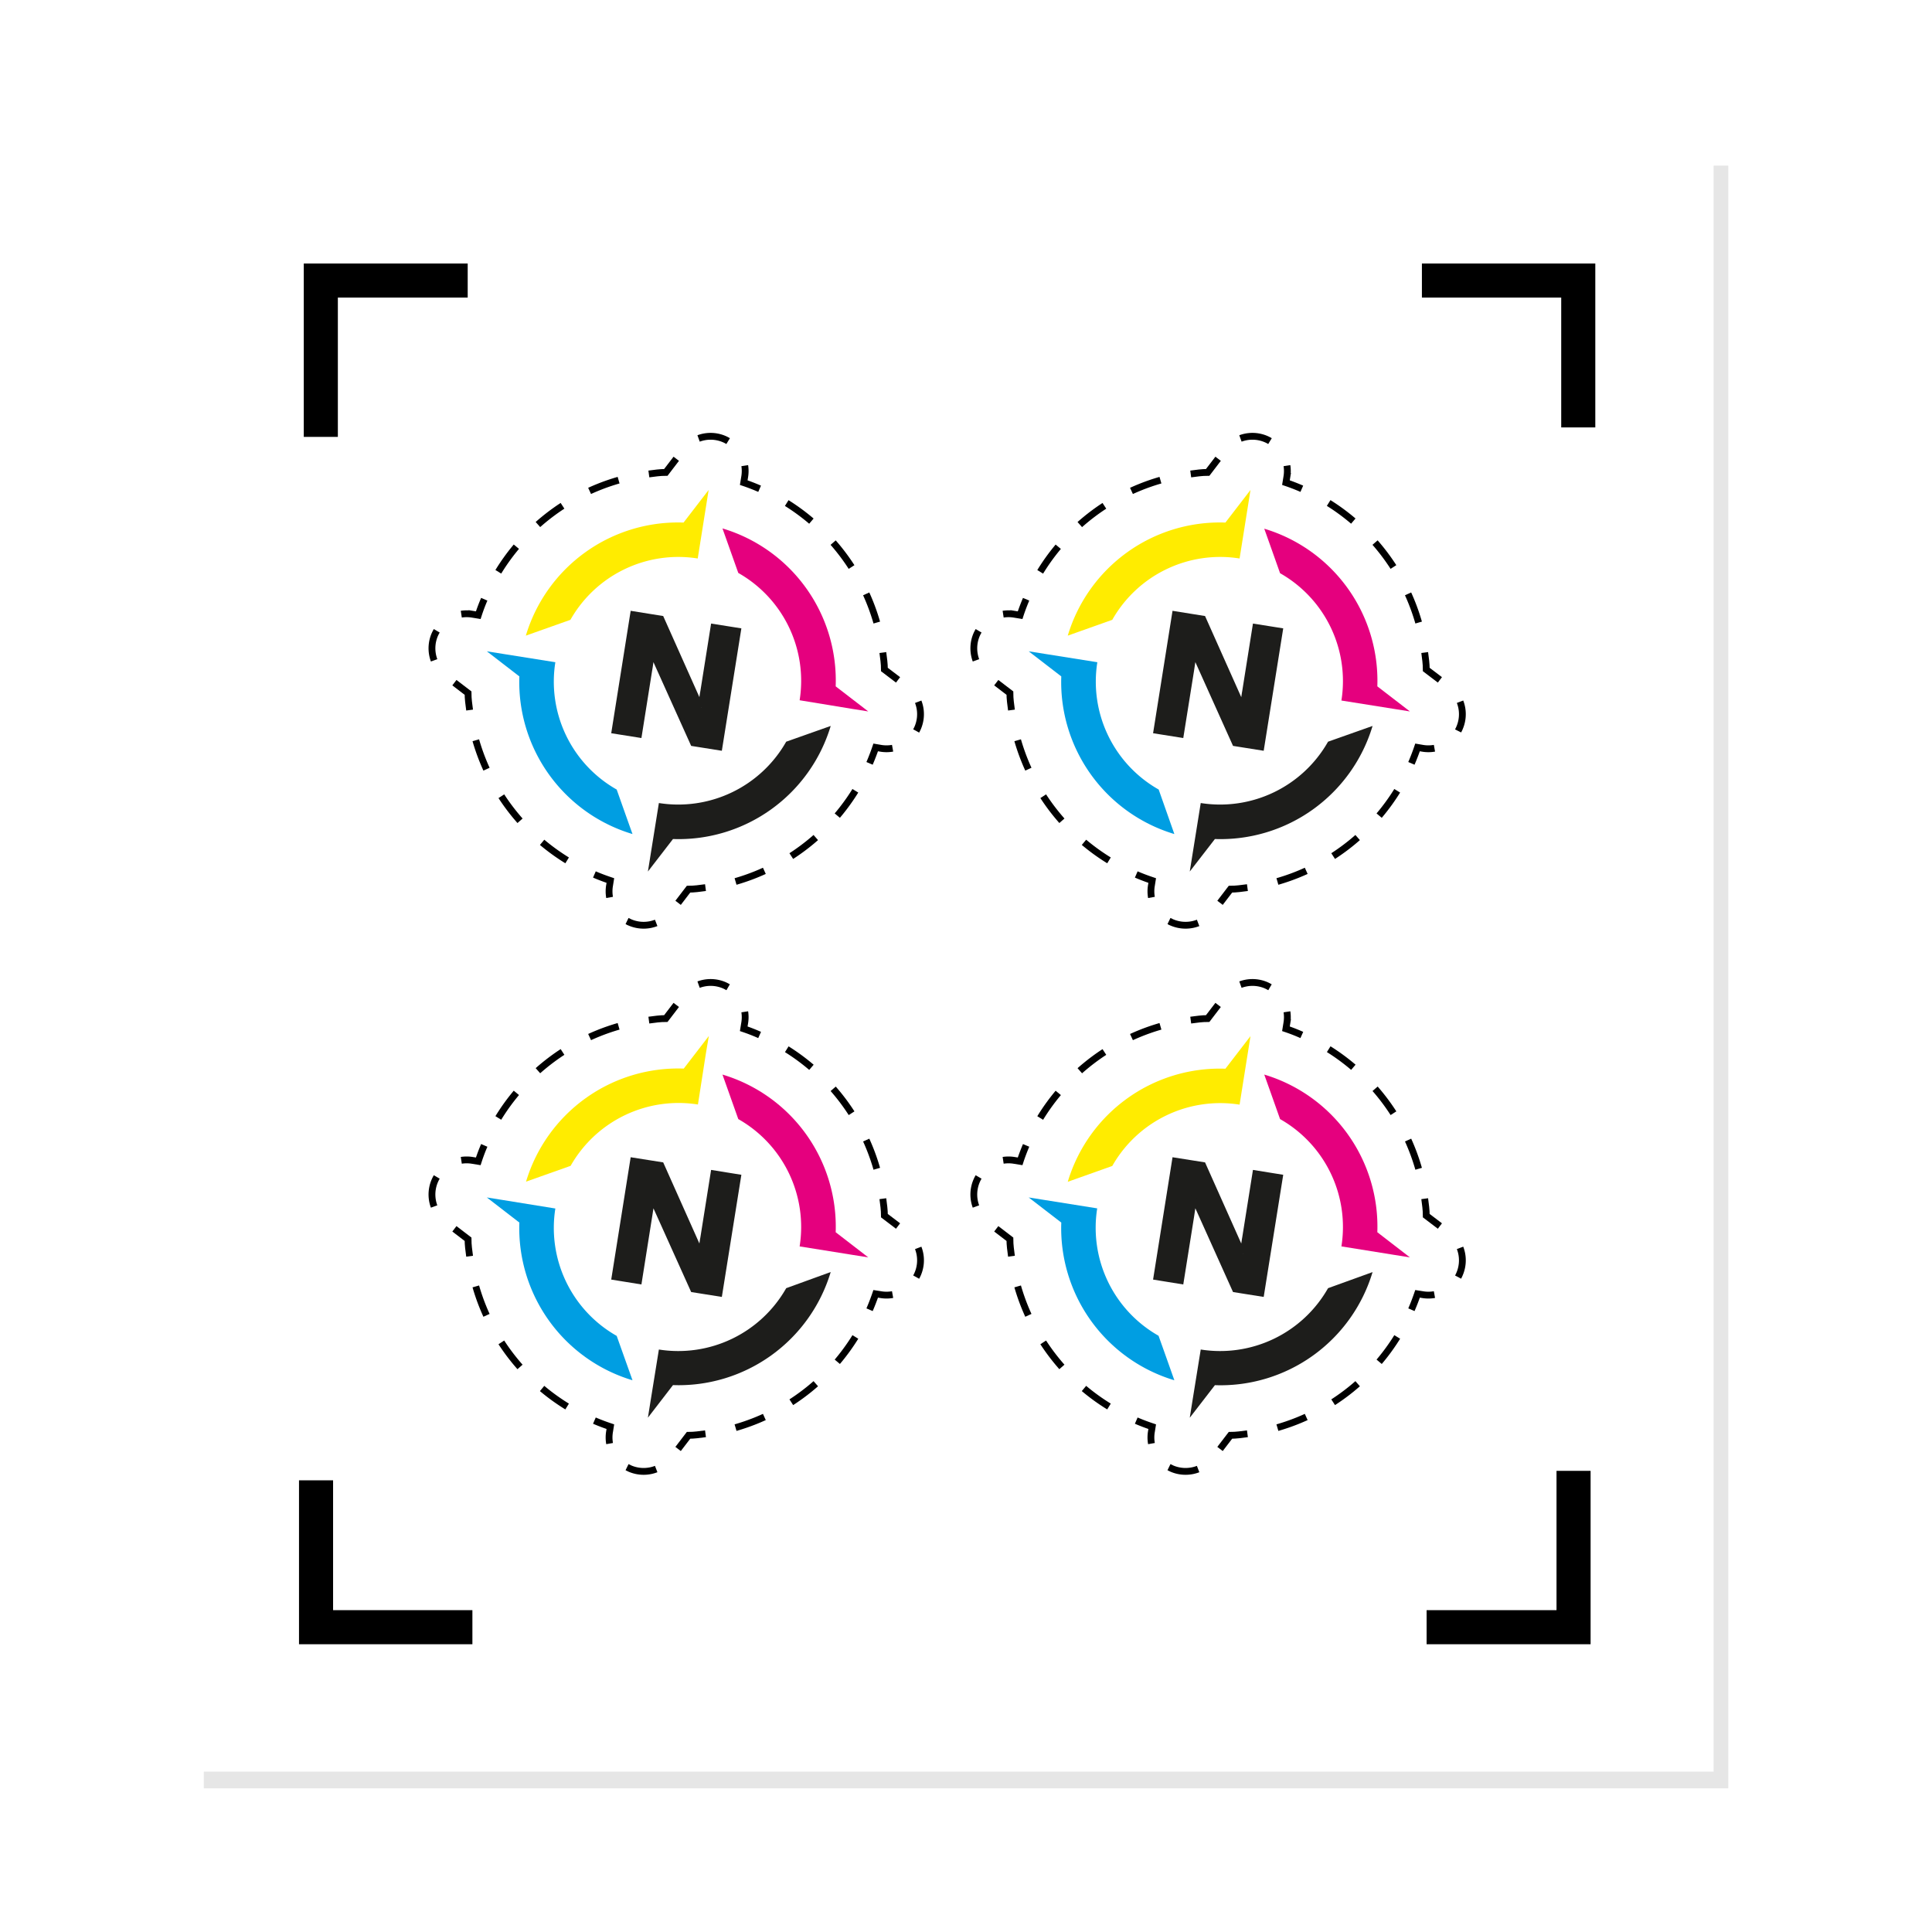 <svg id="Capa_1" data-name="Capa 1" xmlns="http://www.w3.org/2000/svg" viewBox="0 0 283.46 283.46"><defs><style>.cls-1{fill:#fff;}.cls-2{fill:#e6e6e6;}.cls-3{fill:#ffec00;}.cls-4{fill:#009ee2;}.cls-5,.cls-7{fill:#1d1d1b;}.cls-6{fill:#e5007e;}.cls-7{stroke:#1d1d1b;stroke-width:0.79px;}.cls-10,.cls-11,.cls-12,.cls-13,.cls-14,.cls-15,.cls-16,.cls-17,.cls-7,.cls-8,.cls-9{stroke-miterlimit:10;}.cls-10,.cls-11,.cls-12,.cls-13,.cls-14,.cls-15,.cls-16,.cls-17,.cls-8,.cls-9{fill:none;stroke:#000;}.cls-9{stroke-dasharray:4.49 4.49;}.cls-10{stroke-dasharray:4.5 4.5;}.cls-11{stroke-dasharray:4.54 4.54;}.cls-12{stroke-dasharray:4.5 4.5;}.cls-13{stroke-dasharray:4.53 4.53;}.cls-14{stroke-dasharray:4.42 4.42;}.cls-15{stroke-dasharray:4.51 4.51;}.cls-16{stroke-dasharray:4.43 4.43;}.cls-17{stroke-width:5px;}</style></defs><title>stickers_ft3</title><rect class="cls-1" width="283.46" height="283.46"/><rect class="cls-2" x="29.9" y="24.3" width="223.67" height="238.08"/><rect class="cls-1" x="27.75" y="21.85" width="223.67" height="238.08"/><path class="cls-3" d="M103.59,74.28l.38-2.39-3.68,4.78A23.3,23.3,0,0,0,77.15,93.26l6.54-2.32a18.19,18.19,0,0,1,18.68-9Z"/><path class="cls-4" d="M73.81,95.94l-2.38-.38,4.77,3.68a23.28,23.28,0,0,0,16.6,23.13c-.87-2.43-1.82-5.12-2.32-6.53a18.19,18.19,0,0,1-9-18.68Z"/><path class="cls-5" d="M95.44,125.49l-.38,2.38,3.68-4.77a23.3,23.3,0,0,0,23.14-16.59l-6.53,2.31a18.21,18.21,0,0,1-18.68,9Z"/><path class="cls-6" d="M125,104l2.39.38-4.78-3.68A23.29,23.29,0,0,0,106,77.53l2.32,6.53a18.19,18.19,0,0,1,9,18.68Z"/><path class="cls-7" d="M105.58,109.7l-3.9-.62L96.31,97.16q-.47-1.05-.63-1.56h-.05a28,28,0,0,1-.35,2.79l-1.5,9.44-3.65-.58,2.73-17.18,4.17.67,5.15,11.54c.24.52.45,1,.64,1.54h.05a18.23,18.23,0,0,1,.28-2.38l1.51-9.5,3.66.58Z"/><path class="cls-8" d="M131.76,99.75l-2-1.52c0-.84-.12-1.67-.23-2.49"/><path class="cls-9" d="M128.64,91.34a30.7,30.7,0,0,0-15.17-18.66"/><path class="cls-8" d="M111.45,71.71c-.76-.33-1.53-.63-2.33-.9l.15-.92a5.16,5.16,0,0,0,0-1.57"/><path class="cls-10" d="M106.83,64.72a4.25,4.25,0,0,0-.56-.29,5.07,5.07,0,0,0-5.65,1.12"/><path class="cls-8" d="M99.22,67.31l-1.53,2c-.84,0-1.67.12-2.49.23"/><path class="cls-11" d="M90.76,70.45A30.64,30.64,0,0,0,72,85.87"/><path class="cls-8" d="M71.05,87.92c-.33.76-.62,1.54-.88,2.34l-.92-.15a5.16,5.16,0,0,0-1.57,0"/><path class="cls-12" d="M64.08,92.55a5.93,5.93,0,0,0-.29.56,5.09,5.09,0,0,0,1.12,5.65"/><path class="cls-8" d="M66.67,100.16l2,1.53c0,.84.12,1.67.23,2.49"/><path class="cls-13" d="M69.81,108.61a30.64,30.64,0,0,0,15.36,18.73"/><path class="cls-8" d="M87.21,128.3c.76.33,1.54.62,2.34.89l-.11.69a5.11,5.11,0,0,0,0,1.79"/><path class="cls-14" d="M92,135.13l.43.21a5.09,5.09,0,0,0,5.67-1.15"/><path class="cls-8" d="M99.49,132.46l1.53-2c.83,0,1.66-.12,2.49-.23"/><path class="cls-15" d="M107.92,129.33a30.67,30.67,0,0,0,18.7-15.28"/><path class="cls-8" d="M127.58,112q.49-1.14.9-2.34l.7.12a5.06,5.06,0,0,0,1.78,0"/><path class="cls-16" d="M134.42,107.24c.08-.14.15-.29.22-.44a5.07,5.07,0,0,0-1.14-5.67"/><path class="cls-3" d="M183.09,74.28l.38-2.39-3.68,4.78a23.29,23.29,0,0,0-23.13,16.59l6.53-2.32a18.19,18.19,0,0,1,18.68-9Z"/><path class="cls-4" d="M153.32,95.94l-2.39-.38,4.78,3.68a23.28,23.28,0,0,0,16.59,23.13L170,115.84a18.19,18.19,0,0,1-9-18.68Z"/><path class="cls-5" d="M174.94,125.49l-.38,2.38,3.69-4.77a23.29,23.29,0,0,0,23.13-16.59l-6.53,2.31a18.21,18.21,0,0,1-18.68,9Z"/><path class="cls-6" d="M204.47,104l2.39.38-4.78-3.68a23.29,23.29,0,0,0-16.59-23.13c.87,2.43,1.82,5.12,2.32,6.53a18.19,18.19,0,0,1,9,18.68Z"/><path class="cls-7" d="M185.08,109.7l-3.9-.62-5.36-11.92a15.9,15.9,0,0,1-.64-1.56h-.05c0,.62-.15,1.55-.34,2.79l-1.51,9.44-3.65-.58,2.73-17.18,4.17.67,5.15,11.54c.24.52.45,1,.64,1.54h.05a20.27,20.27,0,0,1,.28-2.38l1.51-9.5,3.66.58Z"/><path class="cls-8" d="M211.26,99.75l-2-1.52c0-.84-.12-1.67-.23-2.49"/><path class="cls-9" d="M208.14,91.34A30.7,30.7,0,0,0,193,72.68"/><path class="cls-8" d="M191,71.71c-.76-.33-1.53-.63-2.33-.9l.15-.92a5.16,5.16,0,0,0,0-1.57"/><path class="cls-10" d="M186.33,64.72a4.25,4.25,0,0,0-.56-.29,5.07,5.07,0,0,0-5.65,1.12"/><path class="cls-8" d="M178.72,67.31l-1.53,2c-.84,0-1.67.12-2.49.23"/><path class="cls-11" d="M170.26,70.45a30.65,30.65,0,0,0-18.75,15.42"/><path class="cls-8" d="M150.55,87.92c-.32.76-.62,1.54-.88,2.34l-.92-.15a5.16,5.16,0,0,0-1.57,0"/><path class="cls-12" d="M143.58,92.55a5.93,5.93,0,0,0-.29.56,5.09,5.09,0,0,0,1.12,5.65"/><path class="cls-8" d="M146.17,100.16l2,1.53c0,.84.12,1.67.23,2.49"/><path class="cls-13" d="M149.31,108.61a30.67,30.67,0,0,0,15.36,18.73"/><path class="cls-8" d="M166.71,128.3c.76.33,1.54.62,2.34.89l-.11.69a5.11,5.11,0,0,0,0,1.79"/><path class="cls-14" d="M171.51,135.13l.43.21a5.11,5.11,0,0,0,5.68-1.15"/><path class="cls-8" d="M179,132.46l1.53-2c.83,0,1.67-.12,2.49-.23"/><path class="cls-15" d="M187.42,129.33a30.67,30.67,0,0,0,18.7-15.28"/><path class="cls-8" d="M207.08,112q.49-1.14.9-2.34l.7.12a5.05,5.05,0,0,0,1.78,0"/><path class="cls-16" d="M213.93,107.24c.07-.14.15-.29.21-.44a5.07,5.07,0,0,0-1.14-5.67"/><path class="cls-3" d="M103.59,154.41,104,152l-3.68,4.78a23.3,23.3,0,0,0-23.14,16.59l6.54-2.32a18.21,18.21,0,0,1,18.68-9Z"/><path class="cls-4" d="M73.81,176.07l-2.38-.38,4.77,3.68a23.3,23.3,0,0,0,16.6,23.14L90.48,196a18.21,18.21,0,0,1-9-18.69Z"/><path class="cls-5" d="M95.44,205.62,95.06,208l3.68-4.78a23.3,23.3,0,0,0,23.14-16.59L115.35,189a18.21,18.21,0,0,1-18.68,9Z"/><path class="cls-6" d="M125,184.1l2.39.38-4.78-3.69A23.29,23.29,0,0,0,106,157.66l2.32,6.53a18.19,18.19,0,0,1,9,18.68Z"/><path class="cls-7" d="M105.58,189.83l-3.9-.62-5.37-11.92a16.81,16.81,0,0,1-.63-1.56h-.05c0,.62-.15,1.55-.35,2.8L93.78,188l-3.65-.59,2.73-17.17,4.17.66,5.15,11.54c.24.52.45,1,.64,1.54h.05a18.23,18.23,0,0,1,.28-2.38l1.51-9.5,3.66.59Z"/><path class="cls-8" d="M131.76,179.88l-2-1.52c0-.84-.12-1.67-.23-2.49"/><path class="cls-9" d="M128.64,171.48a30.69,30.69,0,0,0-15.17-18.67"/><path class="cls-8" d="M111.45,151.85c-.76-.34-1.53-.64-2.33-.91l.15-.92a5.16,5.16,0,0,0,0-1.57"/><path class="cls-10" d="M106.83,144.85a5.93,5.93,0,0,0-.56-.29,5.09,5.09,0,0,0-5.65,1.12"/><path class="cls-8" d="M99.22,147.44l-1.53,2c-.84,0-1.67.12-2.49.23"/><path class="cls-11" d="M90.76,150.58A30.68,30.68,0,0,0,72,166"/><path class="cls-8" d="M71.05,168.05c-.33.76-.62,1.54-.88,2.34l-.92-.15a5.16,5.16,0,0,0-1.57,0"/><path class="cls-12" d="M64.08,172.68a5.07,5.07,0,0,0,.83,6.21"/><path class="cls-8" d="M66.67,180.29l2,1.53c0,.84.12,1.67.23,2.49"/><path class="cls-13" d="M69.81,188.74a30.61,30.61,0,0,0,15.36,18.73"/><path class="cls-8" d="M87.21,208.43c.76.33,1.54.62,2.34.89l-.11.69a5.11,5.11,0,0,0,0,1.79"/><path class="cls-14" d="M92,215.26l.43.21a5.09,5.09,0,0,0,5.67-1.15"/><path class="cls-8" d="M99.49,212.59l1.53-2c.83,0,1.66-.12,2.49-.23"/><path class="cls-15" d="M107.92,209.46a30.68,30.68,0,0,0,18.7-15.27"/><path class="cls-8" d="M127.58,192.16c.33-.76.63-1.54.9-2.33l.7.11a5.06,5.06,0,0,0,1.78,0"/><path class="cls-16" d="M134.42,187.37a4.51,4.51,0,0,0,.22-.44,5.07,5.07,0,0,0-1.14-5.67"/><path class="cls-3" d="M183.09,154.41l.38-2.39-3.68,4.78a23.29,23.29,0,0,0-23.13,16.59l6.53-2.32a18.21,18.21,0,0,1,18.68-9Z"/><path class="cls-4" d="M153.32,176.07l-2.39-.38,4.78,3.68a23.3,23.3,0,0,0,16.59,23.14c-.86-2.44-1.82-5.13-2.32-6.53a18.21,18.21,0,0,1-9-18.69Z"/><path class="cls-5" d="M174.94,205.62l-.38,2.39,3.69-4.78a23.29,23.29,0,0,0,23.13-16.59L194.85,189a18.21,18.21,0,0,1-18.68,9Z"/><path class="cls-6" d="M204.47,184.1l2.39.38-4.78-3.69a23.29,23.29,0,0,0-16.59-23.13c.87,2.43,1.82,5.12,2.32,6.53a18.19,18.19,0,0,1,9,18.68Z"/><path class="cls-7" d="M185.08,189.83l-3.9-.62-5.36-11.92a14.94,14.94,0,0,1-.64-1.56h-.05c0,.62-.15,1.55-.34,2.8L173.28,188l-3.65-.59,2.73-17.17,4.17.66,5.15,11.54c.24.52.45,1,.64,1.54h.05a20.27,20.27,0,0,1,.28-2.38l1.51-9.5,3.66.59Z"/><path class="cls-8" d="M211.26,179.88l-2-1.52c0-.84-.12-1.67-.23-2.49"/><path class="cls-9" d="M208.14,171.48A30.69,30.69,0,0,0,193,152.81"/><path class="cls-8" d="M191,151.85c-.76-.34-1.53-.64-2.33-.91l.15-.92a5.16,5.16,0,0,0,0-1.57"/><path class="cls-10" d="M186.33,144.85a5.93,5.93,0,0,0-.56-.29,5.09,5.09,0,0,0-5.65,1.12"/><path class="cls-8" d="M178.72,147.44l-1.53,2c-.84,0-1.67.12-2.49.23"/><path class="cls-11" d="M170.26,150.58A30.69,30.69,0,0,0,151.51,166"/><path class="cls-8" d="M150.55,168.05c-.32.76-.62,1.54-.88,2.34l-.92-.15a5.16,5.16,0,0,0-1.57,0"/><path class="cls-12" d="M143.58,172.68a5.07,5.07,0,0,0,.83,6.21"/><path class="cls-8" d="M146.17,180.29l2,1.53c0,.84.12,1.67.23,2.49"/><path class="cls-13" d="M149.31,188.74a30.65,30.65,0,0,0,15.36,18.73"/><path class="cls-8" d="M166.71,208.43c.76.33,1.54.62,2.34.89l-.11.69a5.11,5.11,0,0,0,0,1.79"/><path class="cls-14" d="M171.51,215.26l.43.21a5.11,5.11,0,0,0,5.68-1.15"/><path class="cls-8" d="M179,212.59l1.53-2c.83,0,1.67-.12,2.49-.23"/><path class="cls-15" d="M187.42,209.46a30.68,30.68,0,0,0,18.7-15.27"/><path class="cls-8" d="M207.08,192.16c.33-.76.63-1.54.9-2.33l.7.11a5.05,5.05,0,0,0,1.78,0"/><path class="cls-16" d="M213.93,187.37a4.49,4.49,0,0,0,.21-.44,5.07,5.07,0,0,0-1.14-5.67"/><polyline class="cls-17" points="230.87 215.8 230.87 238.74 209.31 238.74"/><polyline class="cls-17" points="208.62 41.16 231.56 41.16 231.56 62.71"/><polyline class="cls-17" points="47.07 64.1 47.07 41.16 68.62 41.16"/><polyline class="cls-17" points="69.31 238.74 46.37 238.74 46.37 217.19"/></svg>